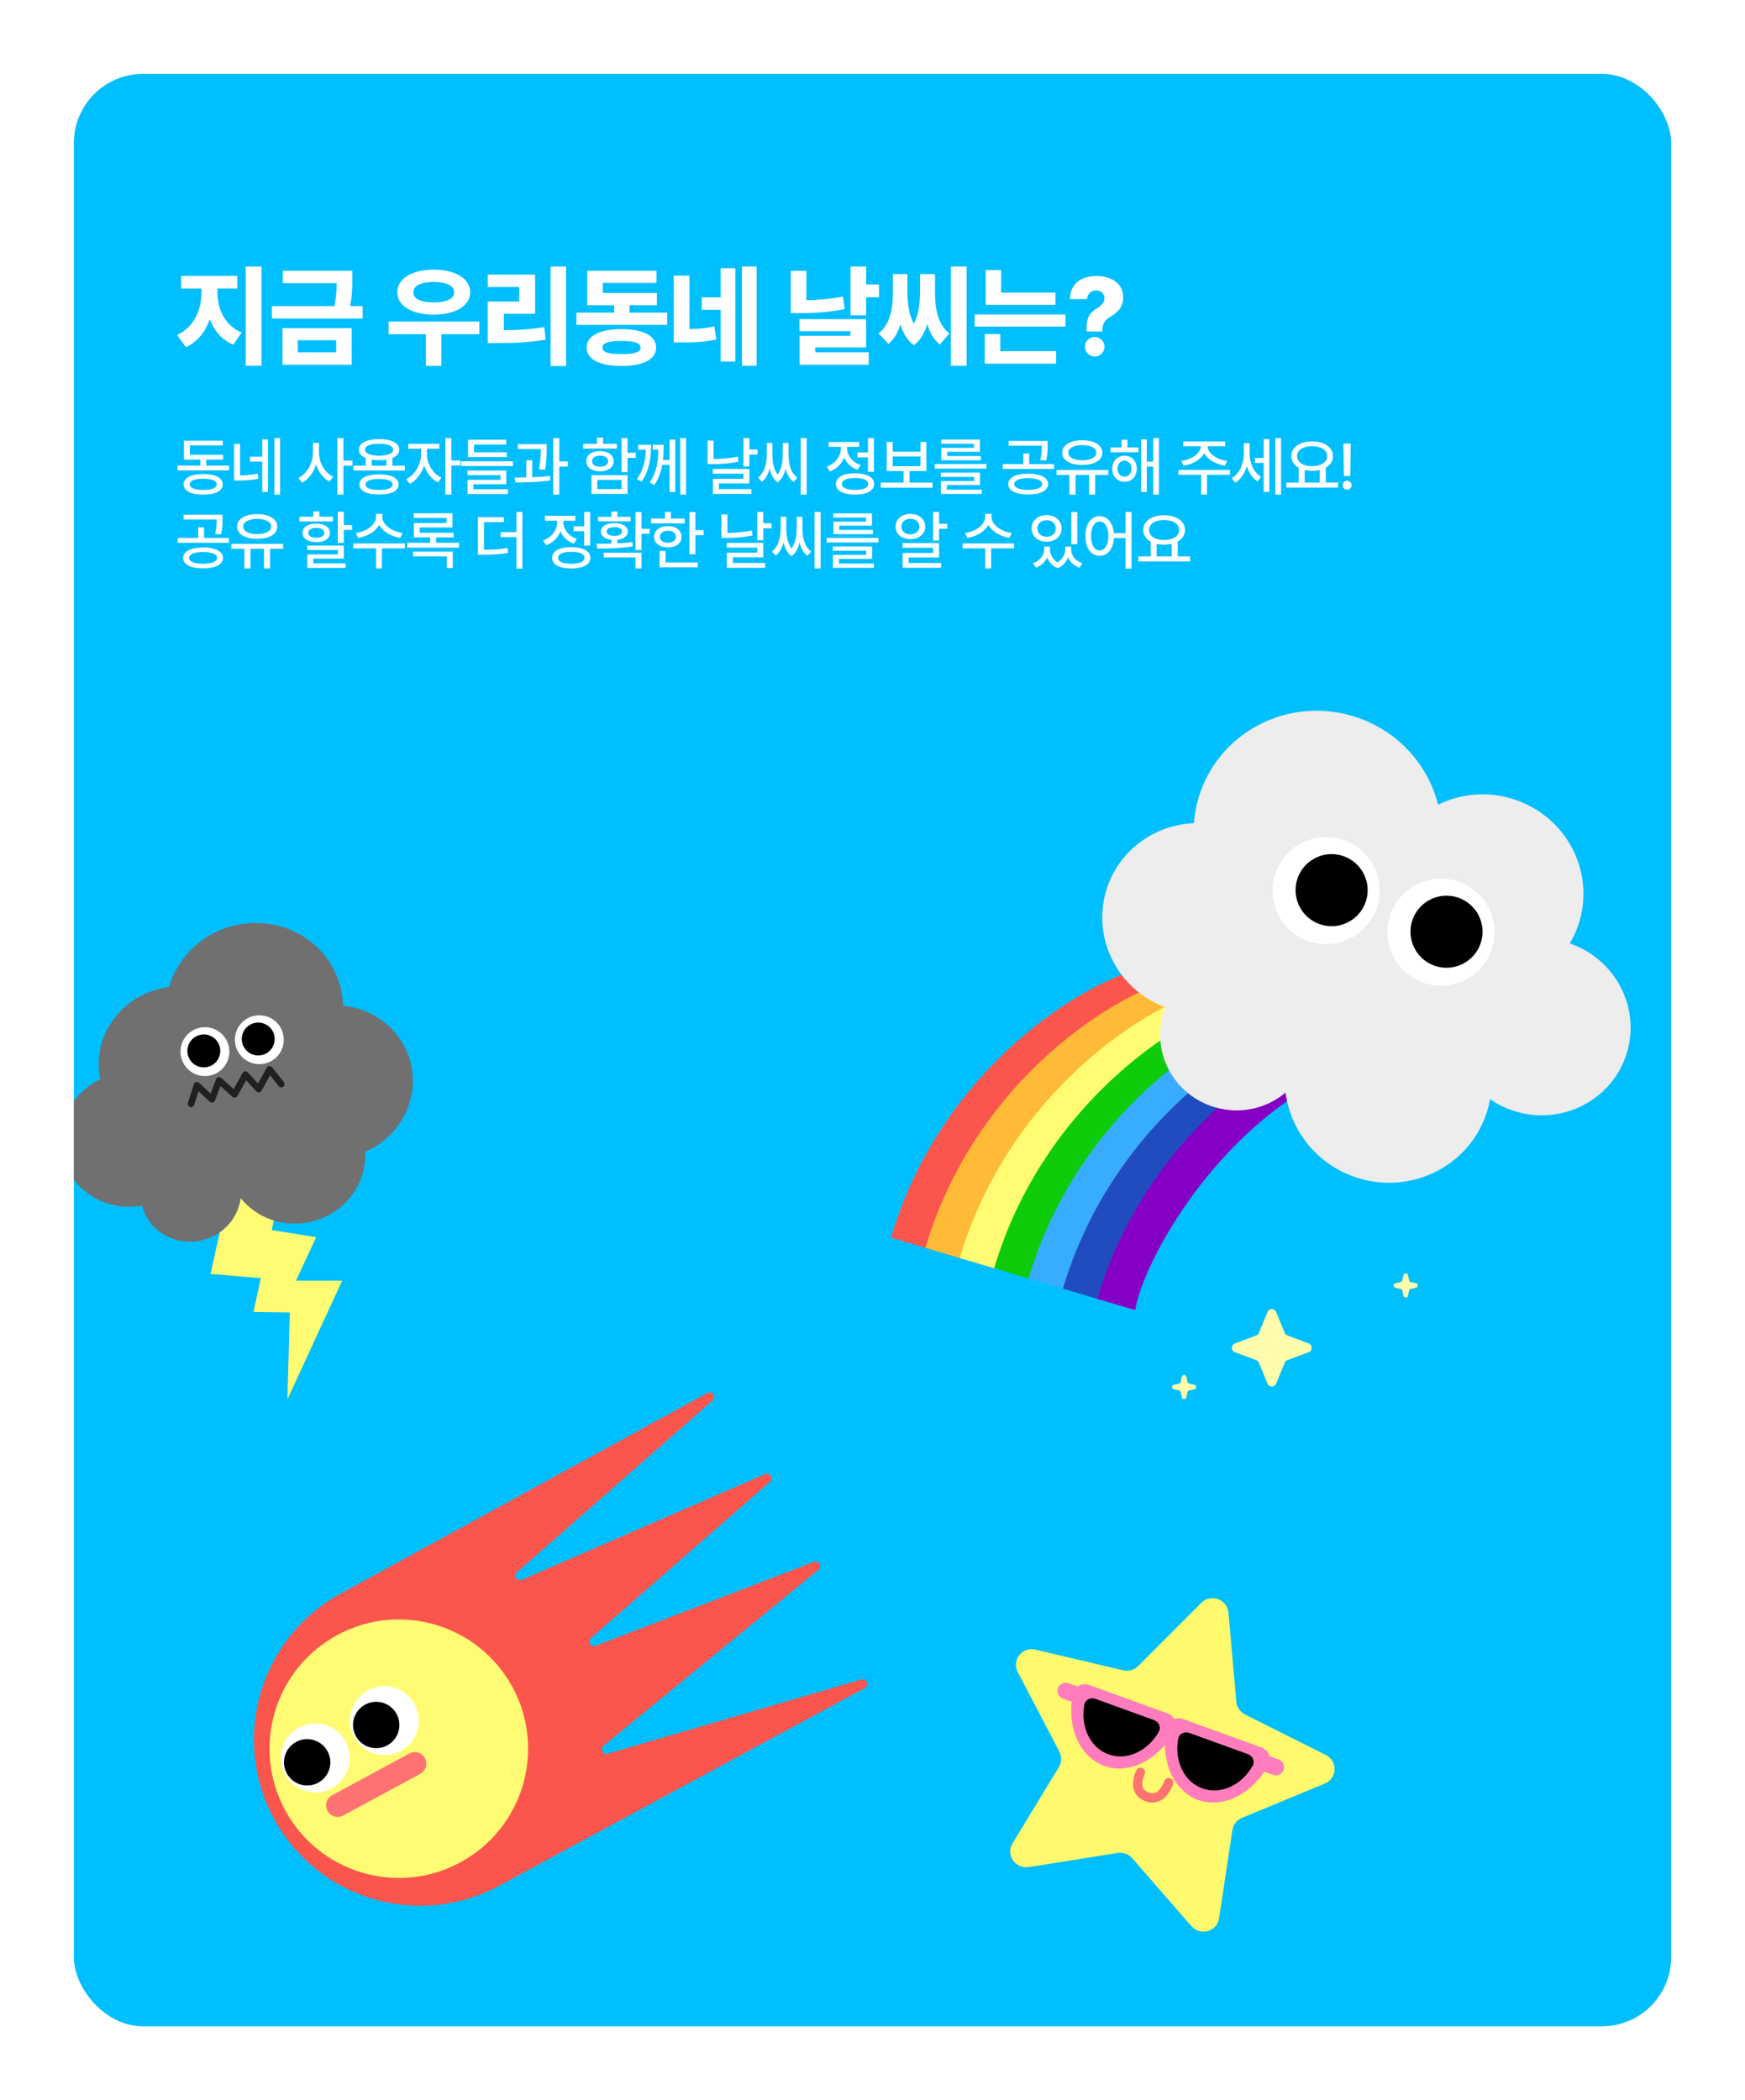 <svg width="378" height="455" viewBox="0 0 378 455" fill="none" xmlns="http://www.w3.org/2000/svg">
<g filter="url(#filter0_d_942_13169)">
<g clip-path="url(#clip0_942_13169)">
<rect x="16" y="16" width="346" height="423" rx="15" fill="#00BFFE"/>
<path d="M45.604 275.994L49.38 259.017L60.957 256.483L58.865 266.484L68.485 268.048L64.119 277.446L74.114 277.46L62.26 303.179L62.776 284.347L54.901 284.236L56.509 276.91L45.604 275.994Z" fill="#FFFC74"/>
<path fill-rule="evenodd" clip-rule="evenodd" d="M73.917 214.546C74.156 215.664 74.285 216.781 74.311 217.886C81.439 218.601 87.548 223.65 89.077 230.811C90.746 238.634 86.398 246.386 79.087 249.531C79.489 256.612 74.491 263.175 67.099 264.753C61.273 265.996 55.538 263.805 52.135 259.574C51.588 263.961 48.222 267.755 43.516 268.76C37.791 269.982 32.188 266.623 30.76 261.21C22.798 262.645 15.129 257.724 13.485 250.024C12.06 243.347 15.624 236.728 21.716 233.821C19.855 224.901 25.808 216.09 35.043 214.119C35.566 214.008 36.089 213.92 36.61 213.856C38.474 207.323 43.943 201.957 51.24 200.399C61.624 198.183 71.776 204.517 73.917 214.546Z" fill="#707070"/>
<path fill-rule="evenodd" clip-rule="evenodd" d="M58.332 230.963C58.561 230.946 58.786 231.045 58.934 231.23L61.474 234.402C61.724 234.714 61.685 235.172 61.387 235.426C61.089 235.679 60.646 235.632 60.396 235.32L58.505 232.959L56.646 236.304C56.536 236.501 56.343 236.631 56.123 236.657C55.904 236.682 55.684 236.599 55.53 236.433L53.311 234.037L51.414 237.449C51.31 237.636 51.131 237.764 50.924 237.798C50.718 237.832 50.506 237.769 50.346 237.625L47.761 235.303L46.575 238.424C46.491 238.643 46.309 238.806 46.086 238.858C45.863 238.91 45.627 238.847 45.455 238.687L43 236.413L42.054 239.379C41.933 239.758 41.535 239.96 41.166 239.829C40.797 239.698 40.596 239.284 40.717 238.904L41.996 234.895C42.07 234.664 42.251 234.489 42.48 234.428C42.708 234.368 42.952 234.43 43.129 234.594L45.63 236.911L46.811 233.807C46.894 233.589 47.074 233.427 47.295 233.373C47.516 233.32 47.75 233.38 47.923 233.536L50.613 235.953L52.552 232.465C52.661 232.268 52.855 232.137 53.074 232.111C53.293 232.086 53.513 232.169 53.667 232.335L55.887 234.731L57.784 231.319C57.898 231.114 58.102 230.981 58.332 230.963Z" fill="#202020"/>
<path d="M59.157 220.877C61.574 222.523 62.199 225.816 60.553 228.234C58.908 230.651 55.614 231.276 53.197 229.63C50.78 227.985 50.154 224.691 51.8 222.274C53.446 219.857 56.739 219.231 59.157 220.877Z" fill="white"/>
<path d="M57.944 222.154C59.572 223.262 59.993 225.48 58.885 227.107C57.777 228.734 55.559 229.155 53.932 228.047C52.305 226.939 51.884 224.722 52.992 223.094C54.1 221.467 56.317 221.046 57.944 222.154Z" fill="black"/>
<path d="M47.37 223.458C49.788 225.103 50.413 228.397 48.767 230.814C47.121 233.231 43.828 233.857 41.411 232.211C38.994 230.565 38.368 227.271 40.014 224.854C41.66 222.437 44.953 221.812 47.37 223.458Z" fill="white"/>
<path d="M46.159 224.735C47.787 225.843 48.208 228.06 47.1 229.687C45.992 231.315 43.774 231.736 42.147 230.628C40.52 229.52 40.098 227.302 41.206 225.675C42.315 224.048 44.532 223.627 46.159 224.735Z" fill="black"/>
<path d="M47.094 63.359C47.094 66.781 48.594 70.508 52.344 72.031L50.539 74.68C48.043 73.648 46.391 71.633 45.43 69.172C44.492 71.867 42.793 74.094 40.273 75.219L38.352 72.57C42.078 70.93 43.648 66.992 43.648 63.359V62.516H39.242V59.773H51.406V62.516H47.094V63.359ZM56.633 57.734V79.25H53.234V57.734H56.633ZM76.311 58.672V60.43C76.311 62.094 76.311 63.922 75.842 66.312H78.561V69.008H58.897V66.312H72.42C72.842 64.344 72.924 62.773 72.936 61.344H61.264V58.672H76.311ZM76.17 71.094V79.016H61.194V71.094H76.17ZM64.498 73.719V76.32H72.819V73.719H64.498ZM103.831 69.664V72.406H95.604V79.273H92.253V72.406H84.167V69.664H103.831ZM93.94 58.414C98.581 58.414 101.862 60.336 101.862 63.336C101.862 66.289 98.581 68.164 93.94 68.164C89.299 68.164 86.042 66.289 86.065 63.336C86.042 60.336 89.299 58.414 93.94 58.414ZM93.94 61.086C91.198 61.109 89.534 61.859 89.534 63.336C89.534 64.766 91.198 65.516 93.94 65.516C96.706 65.516 98.37 64.766 98.37 63.336C98.37 61.859 96.706 61.109 93.94 61.086ZM122.618 57.734V79.297H119.266V57.734H122.618ZM115.915 59.492V67.977H109.141V71.539C112.317 71.516 114.966 71.352 117.907 70.859L118.188 73.578C114.79 74.188 111.626 74.328 107.618 74.328H105.649V65.328H112.47V62.188H105.649V59.492H115.915ZM144.522 67.742V70.391H124.858V67.742H133.038V66.125H127.202V58.672H142.202V61.297H130.577V63.477H142.296V66.125H136.366V67.742H144.522ZM134.632 71.305C139.319 71.305 142.132 72.734 142.132 75.312C142.132 77.844 139.319 79.297 134.632 79.297C129.921 79.297 127.062 77.844 127.062 75.312C127.062 72.734 129.921 71.305 134.632 71.305ZM134.632 73.859C131.796 73.859 130.483 74.328 130.507 75.312C130.483 76.32 131.796 76.719 134.632 76.719C137.397 76.719 138.757 76.32 138.757 75.312C138.757 74.328 137.397 73.859 134.632 73.859ZM149.341 59.703V71.305C151.193 71.269 152.868 71.129 154.732 70.719L155.177 73.531C152.599 74.117 150.302 74.211 147.49 74.188H145.943V59.703H149.341ZM163.896 57.734V79.25H160.732V57.734H163.896ZM159.279 58.109V78.336H156.115V67.109H152.013V64.414H156.115V58.109H159.279ZM187.619 57.734V61.625H190.408V64.391H187.619V68.305H184.244V57.734H187.619ZM174.681 58.672V65.047C177.119 65.012 179.791 64.777 182.603 64.25L182.978 66.969C179.486 67.672 176.158 67.859 173.181 67.836H171.283V58.672H174.681ZM187.619 69.148V75.266H176.603V76.32H188.181V79.016H173.205V72.758H184.197V71.75H173.181V69.148H187.619ZM209.383 57.734V79.25H205.984V57.734H209.383ZM196.562 62.727C196.562 65.199 196.762 67.953 197.945 70.133C199.117 67.953 199.305 65.246 199.305 62.727V59.375H202.539V62.727C202.516 66.312 202.867 70.062 205.656 72.242L203.594 74.633C202.223 73.578 201.379 72.008 200.875 70.18C200.301 72.078 199.398 73.719 197.945 74.797C196.504 73.731 195.601 72.113 195.039 70.25C194.547 71.973 193.738 73.461 192.461 74.492L190.305 72.242C193.094 70.016 193.422 66.312 193.422 62.727V59.375H196.562V62.727ZM228.639 63.406V66.031H213.522V58.508H216.873V63.406H228.639ZM230.795 68.117V70.766H211.131V68.117H230.795ZM228.779 76.086V78.781H213.311V72.383H216.686V76.086H228.779ZM235.356 71.492C235.356 68.656 236.082 67.789 237.418 66.945C238.449 66.289 239.246 65.633 239.246 64.602C239.246 63.57 238.426 62.914 237.418 62.914C236.434 62.914 235.52 63.617 235.496 64.789H231.77C231.817 61.344 234.371 59.797 237.442 59.797C240.84 59.797 243.301 61.438 243.301 64.414C243.301 66.383 242.246 67.602 240.676 68.539C239.41 69.289 238.801 69.992 238.801 71.492V71.82H235.356V71.492ZM237.137 77.234C235.965 77.234 235.004 76.297 235.028 75.102C235.004 73.953 235.965 73.016 237.137 73.016C238.262 73.016 239.246 73.953 239.27 75.102C239.246 76.297 238.262 77.234 237.137 77.234Z" fill="white"/>
<path d="M49.635 100.873V101.912H38.451V100.873H43.414V99.574H39.846V95.473H48.254V96.498H41.131V98.535H48.336V99.574H44.672V100.873H49.635ZM44.029 102.705C46.668 102.705 48.254 103.512 48.254 104.934C48.254 106.355 46.668 107.148 44.029 107.162C41.377 107.148 39.777 106.355 39.777 104.934C39.777 103.512 41.377 102.705 44.029 102.705ZM44.029 103.717C42.156 103.717 41.09 104.154 41.09 104.934C41.09 105.713 42.156 106.15 44.029 106.137C45.875 106.15 46.955 105.713 46.955 104.934C46.955 104.154 45.875 103.717 44.029 103.717ZM52.002 96.184V102.992C53.26 102.972 54.449 102.89 55.803 102.609L55.981 103.717C54.381 104.045 53.028 104.113 51.51 104.113H50.703V96.184H52.002ZM60.67 94.912V107.162H59.44V94.912H60.67ZM58.045 95.186V106.561H56.815V100.012H54.135V98.945H56.815V95.186H58.045ZM69.096 98.029C69.083 100.203 70.341 102.418 72.172 103.307L71.366 104.346C70.033 103.655 69.001 102.281 68.467 100.641C67.914 102.391 66.841 103.854 65.446 104.578L64.639 103.525C66.526 102.623 67.797 100.271 67.797 98.029V95.938H69.096V98.029ZM74.387 94.912V99.793H76.356V100.9H74.387V107.162H73.088V94.912H74.387ZM87.706 100.887V101.939H76.536V100.887H79.216V99.232C78.272 98.85 77.739 98.234 77.739 97.428C77.739 95.978 79.421 95.131 82.114 95.131C84.794 95.131 86.489 95.978 86.489 97.428C86.489 98.234 85.949 98.856 84.999 99.232V100.887H87.706ZM82.114 102.773C84.753 102.773 86.339 103.553 86.339 104.947C86.339 106.369 84.753 107.135 82.114 107.135C79.448 107.135 77.862 106.369 77.862 104.947C77.862 103.553 79.448 102.773 82.114 102.773ZM82.114 103.771C80.241 103.771 79.175 104.195 79.175 104.947C79.175 105.713 80.241 106.15 82.114 106.137C83.96 106.15 85.04 105.713 85.04 104.947C85.04 104.195 83.96 103.771 82.114 103.771ZM82.114 96.129C80.214 96.129 79.065 96.607 79.079 97.428C79.065 98.248 80.214 98.713 82.114 98.713C84.014 98.713 85.149 98.248 85.149 97.428C85.149 96.607 84.014 96.129 82.114 96.129ZM80.528 100.887H83.714V99.574C83.235 99.656 82.695 99.697 82.114 99.697C81.54 99.697 81.007 99.656 80.528 99.588V100.887ZM92.493 98.522C92.493 100.463 93.765 102.623 95.624 103.498L94.886 104.51C93.512 103.847 92.425 102.466 91.878 100.859C91.311 102.616 90.162 104.127 88.761 104.824L87.995 103.799C89.855 102.91 91.208 100.6 91.208 98.522V97.223H88.446V96.143H95.159V97.223H92.493V98.522ZM97.77 94.912V99.766H99.739V100.859H97.77V107.162H96.472V94.912H97.77ZM111.103 99.93V100.969H99.919V99.93H111.103ZM109.777 98.002V99.041H101.382V95.268H109.654V96.32H102.681V98.002H109.777ZM109.681 101.939V104.906H102.544V106H110.023V107.025H101.273V103.949H108.396V102.938H101.259V101.939H109.681ZM118.433 96.225V96.977C118.433 98.002 118.433 99.588 118.078 101.775L116.792 101.68C117.1 99.718 117.134 98.303 117.148 97.277H112.171V96.225H118.433ZM115.289 99.725V103.389C116.594 103.348 117.92 103.259 119.144 103.102L119.212 104.072C116.656 104.482 113.812 104.537 111.638 104.523L111.488 103.471C112.253 103.464 113.108 103.457 114.003 103.43V99.725H115.289ZM121.154 94.912V99.971H123.027V101.078H121.154V107.162H119.841V94.912H121.154ZM135.937 94.912V98.084H137.715V99.191H135.937V102.295H134.639V94.912H135.937ZM135.937 102.938V107.012H128.117V102.938H135.937ZM129.389 103.963V105.959H134.652V103.963H129.389ZM133.627 96.156V97.195H126.326V96.156H129.334V94.816H130.633V96.156H133.627ZM129.976 97.728C131.74 97.728 132.943 98.603 132.943 99.916C132.943 101.242 131.74 102.104 129.976 102.117C128.185 102.104 126.996 101.242 126.996 99.916C126.996 98.603 128.185 97.728 129.976 97.728ZM129.976 98.727C128.937 98.713 128.24 99.178 128.254 99.916C128.24 100.682 128.937 101.133 129.976 101.133C131.016 101.133 131.713 100.682 131.726 99.916C131.713 99.178 131.016 98.713 129.976 98.727ZM141.039 96.361C141.025 99.109 140.684 101.939 138.975 104.346L137.963 103.771C139.392 101.857 139.822 99.738 139.918 97.428H138.25V96.361H141.039ZM143.76 96.361C143.76 97.394 143.739 98.522 143.609 99.656H145.045V95.227H146.275V106.561H145.045V100.709H143.459C143.179 102.233 142.666 103.744 141.723 105.084L140.711 104.496C142.297 102.37 142.584 99.793 142.639 97.428H141.408V96.361H143.76ZM148.6 94.912V107.162H147.356V94.912H148.6ZM162.331 94.912V97.373H164.108V98.467H162.331V101.051H161.032V94.912H162.331ZM154.565 95.459V99.451C156.212 99.438 157.949 99.308 159.829 98.932L159.993 100.012C157.928 100.422 156.069 100.545 154.264 100.545H153.266V95.459H154.565ZM162.331 101.611V104.729H155.727V105.959H162.754V107.012H154.442V103.73H161.032V102.637H154.415V101.611H162.331ZM174.747 94.912V107.162H173.434V94.912H174.747ZM167.309 98.535C167.309 99.82 167.521 101.57 168.444 102.814C169.353 101.598 169.551 99.882 169.565 98.535V95.965H170.809V98.535C170.809 100.258 171.178 102.377 172.71 103.484L171.903 104.414C171.008 103.758 170.481 102.712 170.18 101.543C169.893 102.739 169.367 103.84 168.444 104.51C167.521 103.84 166.995 102.732 166.708 101.543C166.407 102.685 165.894 103.717 165.04 104.373L164.192 103.484C165.723 102.35 166.092 100.217 166.106 98.535V95.965H167.309V98.535ZM189.312 94.912V102.199H188.013V99.096H185.73V98.029H188.013V94.912H189.312ZM185.21 102.541C187.78 102.541 189.353 103.389 189.353 104.852C189.353 106.314 187.78 107.148 185.21 107.162C182.64 107.148 181.054 106.314 181.068 104.852C181.054 103.389 182.64 102.541 185.21 102.541ZM185.21 103.553C183.419 103.553 182.353 104.018 182.353 104.852C182.353 105.672 183.419 106.15 185.21 106.137C187.001 106.15 188.068 105.672 188.068 104.852C188.068 104.018 187.001 103.553 185.21 103.553ZM183.487 97.072C183.487 98.631 184.595 100.135 186.441 100.764L185.771 101.789C184.397 101.311 183.385 100.333 182.859 99.123C182.318 100.497 181.245 101.598 179.782 102.131L179.099 101.092C180.999 100.436 182.161 98.781 182.161 97.086V96.812H179.509V95.76H186.112V96.812H183.487V97.072ZM202.001 104.564V105.645H190.79V104.564H195.726V102.049H192.076V95.746H193.374V97.852H199.39V95.746H200.675V102.049H197.011V104.564H202.001ZM193.374 100.996H199.39V98.904H193.374V100.996ZM213.679 100.531V101.529H202.468V100.531H213.679ZM212.298 102.391V105.084H205.107V106.096H212.681V107.012H203.808V104.223H211.013V103.32H203.794V102.391H212.298ZM212.271 95.227V97.879H205.189V98.809H212.476V99.725H203.904V97.018H210.972V96.143H203.876V95.227H212.271ZM222.707 102.609C225.359 102.609 227.027 103.443 227.041 104.879C227.027 106.301 225.359 107.148 222.707 107.135C220.082 107.148 218.4 106.301 218.4 104.879C218.4 103.443 220.082 102.609 222.707 102.609ZM222.707 103.594C220.848 103.594 219.686 104.072 219.699 104.879C219.686 105.672 220.848 106.137 222.707 106.137C224.58 106.137 225.742 105.672 225.756 104.879C225.742 104.072 224.58 103.594 222.707 103.594ZM226.945 95.514V96.539C226.945 97.523 226.945 98.535 226.603 99.793L225.332 99.656C225.66 98.405 225.66 97.503 225.66 96.553H218.496V95.514H226.945ZM228.34 100.545V101.598H217.197V100.545H221.668V98.248H222.939V100.545H228.34ZM240.072 101.83V102.896H237.229V107.162H235.916V102.896H232.99V107.162H231.651V102.896H228.861V101.83H240.072ZM234.44 95.377C237.024 95.377 238.801 96.43 238.801 98.084C238.801 99.711 237.024 100.75 234.44 100.736C231.842 100.75 230.078 99.711 230.078 98.084C230.078 96.43 231.842 95.377 234.44 95.377ZM234.44 96.416C232.621 96.43 231.404 97.059 231.418 98.084C231.404 99.082 232.621 99.711 234.44 99.711C236.258 99.711 237.475 99.082 237.475 98.084C237.475 97.059 236.258 96.43 234.44 96.416ZM246.623 96.936V97.988H240.539V96.936H242.946V95.268H244.231V96.936H246.623ZM243.588 98.727C245.147 98.727 246.241 99.889 246.254 101.543C246.241 103.211 245.147 104.387 243.588 104.387C242.057 104.387 240.922 103.211 240.936 101.543C240.922 99.889 242.057 98.727 243.588 98.727ZM243.588 99.807C242.7 99.807 242.084 100.531 242.084 101.543C242.084 102.582 242.7 103.279 243.588 103.279C244.463 103.279 245.106 102.582 245.106 101.543C245.106 100.531 244.463 99.807 243.588 99.807ZM251.053 94.912V107.162H249.823V101.078H248.414V106.588H247.184V95.186H248.414V100.012H249.823V94.912H251.053ZM266.438 101.816V102.869H261.462V107.148H260.19V102.869H255.268V101.816H266.438ZM265.386 95.637V96.676H261.598C261.619 98.193 263.506 99.547 265.823 99.861L265.345 100.887C263.335 100.572 261.598 99.581 260.86 98.18C260.101 99.581 258.372 100.572 256.389 100.887L255.897 99.861C258.187 99.547 260.074 98.193 260.122 96.676H256.307V95.637H265.386ZM270.692 98.262C270.692 100.217 271.513 102.309 273.153 103.307L272.429 104.305C271.28 103.614 270.501 102.391 270.091 100.969C269.633 102.527 268.792 103.854 267.603 104.578L266.796 103.607C268.532 102.568 269.435 100.408 269.435 98.316V96.033H270.692V98.262ZM277.501 94.912V107.162H276.257V94.912H277.501ZM274.958 95.144V106.561H273.728V100.299H271.827V99.219H273.728V95.144H274.958ZM289.863 104.551V105.631H278.652V104.551H281.331V101.352C280.326 100.798 279.718 99.916 279.718 98.822C279.718 96.894 281.605 95.623 284.23 95.623C286.868 95.623 288.755 96.894 288.755 98.822C288.755 99.902 288.167 100.771 287.183 101.324V104.551H289.863ZM284.23 96.662C282.302 96.662 280.976 97.496 280.976 98.822C280.976 100.135 282.302 100.996 284.23 100.996C286.144 100.996 287.497 100.135 287.497 98.822C287.497 97.496 286.144 96.662 284.23 96.662ZM282.616 104.551H285.87V101.816C285.371 101.946 284.818 102.008 284.23 102.008C283.655 102.008 283.109 101.946 282.616 101.83V104.551ZM292.599 96.102L292.476 103.143H291.122L290.999 96.102H292.599ZM291.806 106.096C291.273 106.096 290.822 105.658 290.835 105.125C290.822 104.592 291.273 104.154 291.806 104.154C292.326 104.154 292.777 104.592 292.777 105.125C292.777 105.658 292.326 106.096 291.806 106.096ZM43.975 118.609C46.627 118.609 48.295 119.443 48.309 120.879C48.295 122.301 46.627 123.148 43.975 123.135C41.35 123.148 39.668 122.301 39.668 120.879C39.668 119.443 41.35 118.609 43.975 118.609ZM43.975 119.594C42.115 119.594 40.953 120.072 40.967 120.879C40.953 121.672 42.115 122.137 43.975 122.137C45.848 122.137 47.01 121.672 47.023 120.879C47.01 120.072 45.848 119.594 43.975 119.594ZM48.213 111.514V112.539C48.213 113.523 48.213 114.535 47.871 115.793L46.6 115.656C46.928 114.405 46.928 113.503 46.928 112.553H39.764V111.514H48.213ZM49.607 116.545V117.598H38.465V116.545H42.935V114.248H44.207V116.545H49.607ZM61.34 117.83V118.896H58.496V123.162H57.184V118.896H54.258V123.162H52.918V118.896H50.129V117.83H61.34ZM55.707 111.377C58.291 111.377 60.069 112.43 60.069 114.084C60.069 115.711 58.291 116.75 55.707 116.736C53.11 116.75 51.346 115.711 51.346 114.084C51.346 112.43 53.11 111.377 55.707 111.377ZM55.707 112.416C53.889 112.43 52.672 113.059 52.686 114.084C52.672 115.082 53.889 115.711 55.707 115.711C57.526 115.711 58.742 115.082 58.742 114.084C58.742 113.059 57.526 112.43 55.707 112.416ZM74.469 110.871V113.742H76.26V114.809H74.469V117.611H73.171V110.871H74.469ZM74.469 118.186V121.029H67.852V122.055H74.893V123.039H66.581V120.113H73.184V119.156H66.553V118.186H74.469ZM72.159 111.951V112.977H64.858V111.951H67.866V110.803H69.165V111.951H72.159ZM68.508 113.441C70.299 113.441 71.475 114.207 71.475 115.451C71.475 116.695 70.299 117.447 68.508 117.447C66.704 117.447 65.528 116.695 65.528 115.451C65.528 114.207 66.704 113.441 68.508 113.441ZM68.508 114.371C67.456 114.371 66.772 114.795 66.786 115.451C66.772 116.107 67.456 116.504 68.508 116.504C69.561 116.504 70.245 116.107 70.258 115.451C70.245 114.795 69.561 114.371 68.508 114.371ZM82.811 111.992C82.798 113.619 84.794 115.15 87.2 115.465L86.694 116.531C84.691 116.21 82.928 115.171 82.141 113.729C81.335 115.178 79.578 116.21 77.589 116.531L77.069 115.465C79.475 115.15 81.444 113.633 81.458 111.992V111.322H82.811V111.992ZM87.706 117.734V118.801H82.729V123.162H81.458V118.801H76.536V117.734H87.706ZM99.425 117.598V118.65H88.214V117.598H93.177V116.436H89.65V113.318H96.718V112.225H89.622V111.199H98.017V114.275H90.935V115.424H98.263V116.436H94.462V117.598H99.425ZM98.085 119.512V123.066H96.772V120.551H89.472V119.512H98.085ZM109.15 112.047V113.127H104.843V119.102C106.894 119.095 108.309 119.02 109.915 118.705L110.066 119.771C108.302 120.1 106.812 120.182 104.501 120.182H103.531V112.047H109.15ZM113.156 110.912V123.189H111.857V116.367H108.453V115.287H111.857V110.912H113.156ZM127.844 110.912V118.199H126.545V115.096H124.262V114.029H126.545V110.912H127.844ZM123.742 118.541C126.312 118.541 127.885 119.389 127.885 120.852C127.885 122.314 126.312 123.148 123.742 123.162C121.172 123.148 119.586 122.314 119.599 120.852C119.586 119.389 121.172 118.541 123.742 118.541ZM123.742 119.553C121.951 119.553 120.885 120.018 120.885 120.852C120.885 121.672 121.951 122.15 123.742 122.137C125.533 122.15 126.599 121.672 126.599 120.852C126.599 120.018 125.533 119.553 123.742 119.553ZM122.019 113.072C122.019 114.631 123.127 116.135 124.973 116.764L124.303 117.789C122.929 117.311 121.917 116.333 121.391 115.123C120.85 116.497 119.777 117.598 118.314 118.131L117.631 117.092C119.531 116.436 120.693 114.781 120.693 113.086V112.812H118.041V111.76H124.644V112.812H122.019V113.072ZM138.961 110.926V114.562H140.711V115.629H138.961V119.17H137.662V110.926H138.961ZM129.24 117.803C130.191 117.803 131.291 117.803 132.44 117.762V116.941C131.045 116.798 130.156 116.142 130.17 115.15C130.156 114.029 131.318 113.332 133.082 113.346C134.832 113.332 135.994 114.029 135.994 115.15C135.994 116.135 135.119 116.791 133.738 116.941V117.721C134.832 117.666 135.94 117.577 136.965 117.434L137.074 118.363C134.436 118.828 131.537 118.842 129.377 118.842L129.24 117.803ZM138.961 119.744V123.162H137.662V120.756H130.772V119.744H138.961ZM136.623 111.965V112.936H129.555V111.965H132.44V110.816H133.738V111.965H136.623ZM133.082 114.234C132.029 114.221 131.4 114.562 131.4 115.15C131.4 115.725 132.029 116.094 133.082 116.094C134.121 116.094 134.75 115.725 134.75 115.15C134.75 114.562 134.121 114.221 133.082 114.234ZM150.639 110.926V114.863H152.416V115.943H150.639V120.086H149.34V110.926H150.639ZM148.328 112.348V113.4H141.028V112.348H144.035V110.912H145.334V112.348H148.328ZM144.678 113.988C146.442 113.988 147.645 114.904 147.645 116.299C147.645 117.693 146.442 118.596 144.678 118.596C142.901 118.596 141.698 117.693 141.698 116.299C141.698 114.904 142.901 113.988 144.678 113.988ZM144.678 114.986C143.639 114.986 142.942 115.492 142.955 116.299C142.942 117.092 143.639 117.584 144.678 117.584C145.717 117.584 146.414 117.092 146.428 116.299C146.414 115.492 145.717 114.986 144.678 114.986ZM151.158 121.85V122.902H142.873V119.361H144.172V121.85H151.158ZM165.341 110.912V113.373H167.118V114.467H165.341V117.051H164.042V110.912H165.341ZM157.575 111.459V115.451C159.222 115.438 160.959 115.308 162.839 114.932L163.003 116.012C160.938 116.422 159.079 116.545 157.274 116.545H156.276V111.459H157.575ZM165.341 117.611V120.729H158.737V121.959H165.764V123.012H157.452V119.73H164.042V118.637H157.425V117.611H165.341ZM177.757 110.912V123.162H176.444V110.912H177.757ZM170.319 114.535C170.319 115.82 170.531 117.57 171.454 118.814C172.363 117.598 172.561 115.882 172.575 114.535V111.965H173.819V114.535C173.819 116.258 174.188 118.377 175.72 119.484L174.913 120.414C174.017 119.758 173.491 118.712 173.19 117.543C172.903 118.739 172.377 119.84 171.454 120.51C170.531 119.84 170.005 118.732 169.718 117.543C169.417 118.685 168.904 119.717 168.05 120.373L167.202 119.484C168.733 118.35 169.102 116.217 169.116 114.535V111.965H170.319V114.535ZM190.296 116.531V117.529H179.085V116.531H190.296ZM188.915 118.391V121.084H181.724V122.096H189.298V123.012H180.425V120.223H187.63V119.32H180.411V118.391H188.915ZM188.888 111.227V113.879H181.806V114.809H189.093V115.725H180.521V113.018H187.589V112.143H180.493V111.227H188.888ZM203.425 110.912V113.469H205.203V114.549H203.425V117.105H202.126V110.912H203.425ZM203.425 117.666V120.77H196.808V121.973H203.849V123.012H195.537V119.799H202.14V118.678H195.509V117.666H203.425ZM197.205 111.336C199.064 111.336 200.418 112.457 200.418 114.07C200.418 115.684 199.064 116.805 197.205 116.805C195.345 116.805 193.978 115.684 193.992 114.07C193.978 112.457 195.345 111.336 197.205 111.336ZM197.205 112.402C196.07 112.402 195.25 113.072 195.25 114.07C195.25 115.068 196.07 115.766 197.205 115.766C198.326 115.766 199.16 115.068 199.16 114.07C199.16 113.072 198.326 112.402 197.205 112.402ZM214.777 111.992C214.764 113.619 216.76 115.15 219.166 115.465L218.66 116.531C216.657 116.21 214.894 115.171 214.107 113.729C213.301 115.178 211.544 116.21 209.555 116.531L209.035 115.465C211.441 115.15 213.41 113.633 213.424 111.992V111.322H214.777V111.992ZM219.672 117.734V118.801H214.695V123.162H213.424V118.801H208.502V117.734H219.672ZM227.455 119.006C227.455 120.059 227.975 121.173 229.082 121.836C230.21 121.118 230.764 119.942 230.764 119.006V118.418H232.036V119.006C232.036 120.277 232.87 121.508 234.469 122.027L233.827 122.984C232.617 122.567 231.796 121.754 231.366 120.742C230.976 121.733 230.245 122.629 229.123 123.094C227.948 122.649 227.203 121.781 226.827 120.783C226.382 121.747 225.576 122.561 224.42 122.984L223.764 122.027C225.336 121.467 226.184 120.195 226.198 119.006V118.418H227.455V119.006ZM233.362 110.926V117.898H232.063V110.926H233.362ZM226.717 111.596C228.59 111.596 229.971 112.785 229.971 114.494C229.971 116.189 228.59 117.365 226.717 117.365C224.844 117.365 223.45 116.189 223.45 114.494C223.45 112.785 224.844 111.596 226.717 111.596ZM226.717 112.703C225.555 112.689 224.721 113.414 224.721 114.494C224.721 115.561 225.555 116.285 226.717 116.285C227.866 116.285 228.7 115.561 228.7 114.494C228.7 113.414 227.866 112.689 226.717 112.703ZM238.217 111.828C239.878 111.828 241.095 113.236 241.294 115.506H243.823V110.912H245.108V123.189H243.823V116.559H241.307C241.164 118.944 239.92 120.428 238.217 120.428C236.385 120.428 235.1 118.76 235.114 116.121C235.1 113.496 236.385 111.828 238.217 111.828ZM238.217 112.99C237.11 112.99 236.344 114.193 236.344 116.121C236.344 118.062 237.11 119.266 238.217 119.266C239.325 119.266 240.09 118.062 240.09 116.121C240.09 114.193 239.325 112.99 238.217 112.99ZM257.798 120.551V121.631H246.587V120.551H249.266V117.352C248.262 116.798 247.653 115.916 247.653 114.822C247.653 112.895 249.54 111.623 252.165 111.623C254.803 111.623 256.69 112.895 256.69 114.822C256.69 115.902 256.102 116.771 255.118 117.324V120.551H257.798ZM252.165 112.662C250.237 112.662 248.911 113.496 248.911 114.822C248.911 116.135 250.237 116.996 252.165 116.996C254.079 116.996 255.432 116.135 255.432 114.822C255.432 113.496 254.079 112.662 252.165 112.662ZM250.552 120.551H253.805V117.816C253.306 117.946 252.753 118.008 252.165 118.008C251.591 118.008 251.044 117.946 250.552 117.83V120.551Z" fill="white"/>
<path fill-rule="evenodd" clip-rule="evenodd" d="M74.756 344.729L153.216 301.794C154.263 301.22 155.253 302.634 154.355 303.422L112.011 340.591C111.154 341.343 112.023 342.714 113.07 342.259L165.718 319.365C166.766 318.91 167.635 320.284 166.775 321.036L128.01 354.882C127.168 355.617 127.984 356.97 129.027 356.568L176.293 338.379C177.354 337.971 178.165 339.366 177.286 340.086L130.745 378.202C129.902 378.892 130.614 380.241 131.659 379.935L186.594 363.865C187.745 363.528 188.405 365.134 187.35 365.704L109.009 408.065C108.966 408.088 108.923 408.108 108.879 408.124C108.631 408.265 108.381 408.404 108.129 408.541C90.64 417.997 68.796 411.486 59.339 393.997C49.882 376.507 56.394 354.663 73.883 345.207C74.127 345.075 74.372 344.946 74.618 344.82C74.661 344.786 74.707 344.756 74.756 344.729Z" fill="#FB564D"/>
<path d="M111.022 365.534C118.377 379.137 113.313 396.126 99.71 403.482C86.107 410.837 69.117 405.772 61.762 392.17C54.407 378.567 59.471 361.577 73.074 354.222C86.677 346.866 103.667 351.931 111.022 365.534Z" fill="#FFFC74"/>
<path d="M73.725 375.727C76.556 378.721 76.425 383.443 73.431 386.274C70.437 389.105 65.715 388.973 62.884 385.98C60.053 382.986 60.185 378.264 63.178 375.433C66.172 372.602 70.894 372.734 73.725 375.727Z" fill="white"/>
<path d="M70.188 378.351C72.094 380.367 72.005 383.546 69.99 385.452C67.974 387.358 64.795 387.27 62.889 385.254C60.983 383.238 61.072 380.059 63.087 378.153C65.103 376.247 68.282 376.336 70.188 378.351Z" fill="black"/>
<path d="M88.678 367.641C91.51 370.635 91.378 375.357 88.384 378.188C85.39 381.019 80.668 380.888 77.837 377.894C75.006 374.9 75.138 370.178 78.132 367.347C81.125 364.516 85.847 364.648 88.678 367.641Z" fill="white"/>
<path d="M85.141 370.265C87.047 372.281 86.959 375.46 84.943 377.366C82.927 379.273 79.748 379.184 77.842 377.168C75.936 375.153 76.025 371.973 78.04 370.067C80.056 368.161 83.235 368.25 85.141 370.265Z" fill="black"/>
<path d="M70.939 392.323C70.282 391.109 70.735 389.592 71.949 388.935L88.662 379.898C89.877 379.241 91.394 379.693 92.05 380.908V380.908C92.707 382.122 92.255 383.639 91.04 384.296L74.327 393.333C73.113 393.99 71.596 393.538 70.939 392.323V392.323Z" fill="#FF7272"/>
<path d="M193 268.132C203.609 232.369 233.917 212.177 250.284 208.926L259.086 214.779C224.117 220.619 203.021 258.945 201.196 270.563L193 268.132Z" fill="#FB564D"/>
<path d="M200.451 270.343C211.06 234.579 241.368 214.387 257.735 211.136L266.537 216.989C231.569 222.829 210.472 261.156 208.647 272.774L200.451 270.343Z" fill="#FFBB37"/>
<path d="M207.902 272.553C218.511 236.789 248.82 216.597 265.186 213.346L273.988 219.199C239.02 225.039 217.923 263.366 216.098 274.984L207.902 272.553Z" fill="#FFFC74"/>
<path d="M215.351 274.763C225.96 239 256.269 218.808 272.635 215.556L281.437 221.41C246.469 227.25 225.372 265.576 223.547 277.194L215.351 274.763Z" fill="#0FCC0B"/>
<path d="M222.802 276.973C233.41 241.21 263.719 221.018 280.086 217.766L288.887 223.62C253.919 229.46 232.822 267.786 230.997 279.404L222.802 276.973Z" fill="#38ACFF"/>
<path d="M230.253 279.183C240.862 243.42 271.17 223.228 287.537 219.976L296.339 225.83C261.37 231.67 240.274 269.996 238.449 281.614L230.253 279.183Z" fill="#204CBF"/>
<path d="M237.705 281.393C248.314 245.63 278.622 225.438 294.989 222.187L303.791 228.04C268.823 233.88 247.726 272.207 245.901 283.825L237.705 281.393Z" fill="#8500C4"/>
<path fill-rule="evenodd" clip-rule="evenodd" d="M258.612 178.338C258.749 176.511 259.081 174.672 259.623 172.846C263.782 158.825 278.707 150.885 292.958 155.113C302.475 157.936 309.286 165.472 311.521 174.343C316.265 171.998 321.905 171.372 327.42 173.008C338.9 176.414 345.49 188.331 342.14 199.626C341.633 201.334 340.928 202.931 340.056 204.398C349.844 207.76 355.363 218.145 352.44 228.002C349.436 238.128 338.657 243.863 328.364 240.809C326.316 240.202 324.442 239.292 322.777 238.145C322.635 238.937 322.448 239.73 322.214 240.519C318.748 252.204 306.31 258.82 294.434 255.297C285.601 252.676 279.565 245.184 278.48 236.708C274.404 240.144 268.683 241.52 263.129 239.873C254.42 237.289 249.421 228.249 251.963 219.68C252.108 219.189 252.275 218.71 252.463 218.245C242.222 214.454 236.505 203.449 239.606 192.996C242.167 184.365 249.972 178.697 258.612 178.338Z" fill="#EDEDED"/>
<path d="M297.601 187.711C300.496 193.424 298.212 200.402 292.5 203.297C286.787 206.193 279.809 203.909 276.914 198.197C274.018 192.484 276.302 185.506 282.014 182.61C287.727 179.715 294.705 181.999 297.601 187.711Z" fill="white"/>
<path d="M295.416 189.32C297.365 193.166 295.828 197.864 291.982 199.814C288.135 201.763 283.437 200.226 281.488 196.38C279.538 192.533 281.076 187.835 284.922 185.886C288.768 183.936 293.466 185.474 295.416 189.32Z" fill="black"/>
<path d="M322.492 196.716C325.388 202.429 323.104 209.407 317.391 212.302C311.679 215.198 304.701 212.914 301.805 207.201C298.91 201.489 301.193 194.511 306.906 191.615C312.619 188.72 319.597 191.004 322.492 196.716Z" fill="white"/>
<path d="M320.305 198.325C322.255 202.171 320.717 206.869 316.871 208.819C313.025 210.768 308.327 209.231 306.377 205.384C304.428 201.538 305.966 196.84 309.812 194.891C313.658 192.941 318.356 194.479 320.305 198.325Z" fill="black"/>
<path d="M256.011 298.277C256.124 297.75 256.876 297.75 256.989 298.277L257.228 299.388C257.269 299.581 257.419 299.731 257.612 299.772L258.723 300.011C259.25 300.124 259.25 300.876 258.723 300.989L257.612 301.228C257.419 301.269 257.269 301.419 257.228 301.612L256.989 302.723C256.876 303.25 256.124 303.25 256.011 302.723L255.772 301.612C255.731 301.419 255.581 301.269 255.388 301.228L254.277 300.989C253.75 300.876 253.75 300.124 254.277 300.011L255.388 299.772C255.581 299.731 255.731 299.581 255.772 299.388L256.011 298.277Z" fill="#FFFCAC"/>
<path d="M304.011 276.277C304.124 275.75 304.876 275.75 304.989 276.277L305.228 277.388C305.269 277.581 305.419 277.731 305.612 277.772L306.723 278.011C307.25 278.124 307.25 278.876 306.723 278.989L305.612 279.228C305.419 279.269 305.269 279.419 305.228 279.612L304.989 280.723C304.876 281.25 304.124 281.25 304.011 280.723L303.772 279.612C303.731 279.419 303.581 279.269 303.388 279.228L302.277 278.989C301.75 278.876 301.75 278.124 302.277 278.011L303.388 277.772C303.581 277.731 303.731 277.581 303.772 277.388L304.011 276.277Z" fill="#FFFCAC"/>
<path d="M274.576 284.231C274.917 283.408 276.083 283.408 276.424 284.231L278.304 288.771C278.41 289.026 278.617 289.227 278.876 289.324L283.508 291.064C284.372 291.389 284.372 292.611 283.508 292.936L278.876 294.676C278.617 294.773 278.41 294.974 278.304 295.229L276.424 299.769C276.083 300.592 274.917 300.592 274.576 299.769L272.696 295.229C272.59 294.974 272.383 294.773 272.124 294.676L267.492 292.936C266.628 292.611 266.628 291.389 267.492 291.064L272.124 289.324C272.383 289.227 272.59 289.026 272.696 288.771L274.576 284.231Z" fill="#FFFCAC"/>
<path d="M260.237 347.242C262.291 345.185 265.849 346.476 266.106 349.371L267.816 368.685C267.92 369.865 268.635 370.911 269.704 371.447L287.191 380.216C289.813 381.531 289.698 385.277 287.002 386.394L269.017 393.845C267.918 394.301 267.141 395.291 266.964 396.46L264.075 415.604C263.641 418.473 260.012 419.498 258.089 417.293L245.264 402.584C244.48 401.685 243.285 401.251 242.107 401.438L222.834 404.5C219.944 404.959 217.816 401.846 219.324 399.366L229.383 382.824C229.997 381.814 230.036 380.555 229.484 379.501L220.462 362.251C219.11 359.665 221.424 356.716 224.278 357.389L243.32 361.874C244.484 362.148 245.703 361.804 246.54 360.966L260.237 347.242Z" fill="#FFF96D"/>
<path d="M229.164 365.731C229.498 364.811 230.515 364.335 231.435 364.669L234.158 365.657C235.079 365.991 235.554 367.008 235.22 367.928V367.928C234.886 368.849 233.869 369.324 232.949 368.99L230.226 368.002C229.305 367.668 228.83 366.651 229.164 365.731V365.731Z" fill="#FF7DBC"/>
<path d="M271.99 381.27C272.324 380.35 273.341 379.874 274.261 380.208L276.984 381.196C277.905 381.53 278.38 382.547 278.046 383.467V383.467C277.712 384.388 276.696 384.863 275.775 384.529L273.052 383.541C272.132 383.207 271.656 382.19 271.99 381.27V381.27Z" fill="#FF7DBC"/>
<path fill-rule="evenodd" clip-rule="evenodd" d="M256.35 372.452C254.793 371.887 253.046 372.691 252.723 374.316C251.336 381.317 254.074 387.97 259.537 389.952C265 391.934 271.368 388.585 274.792 382.324C275.587 380.87 274.762 379.133 273.204 378.568L256.35 372.452Z" fill="#FF7DBC"/>
<path fill-rule="evenodd" clip-rule="evenodd" d="M236.02 365.076C234.463 364.511 232.715 365.315 232.393 366.94C231.006 373.941 233.744 380.594 239.207 382.576C244.67 384.558 251.038 381.209 254.462 374.947C255.257 373.494 254.432 371.756 252.874 371.191L236.02 365.076Z" fill="#FF7DBC"/>
<path fill-rule="evenodd" clip-rule="evenodd" d="M257.633 375.432C256.595 375.055 255.429 375.592 255.226 376.678C254.341 381.418 256.447 386.002 260.445 387.453C264.443 388.904 268.999 386.737 271.359 382.531C271.9 381.568 271.349 380.409 270.311 380.032L257.633 375.432Z" fill="black"/>
<path fill-rule="evenodd" clip-rule="evenodd" d="M237.302 368.055C236.264 367.678 235.098 368.215 234.895 369.301C234.01 374.041 236.116 378.626 240.114 380.076C244.112 381.527 248.668 379.36 251.028 375.154C251.569 374.191 251.018 373.032 249.98 372.655L237.302 368.055Z" fill="black"/>
<path fill-rule="evenodd" clip-rule="evenodd" d="M247.491 383.074C247.987 383.318 248.19 383.918 247.945 384.413C247.66 384.99 247.392 385.883 247.451 386.673C247.479 387.053 247.58 387.372 247.753 387.625C247.92 387.868 248.195 388.11 248.675 388.284C248.719 388.3 248.763 388.319 248.804 388.341C249.109 388.504 249.666 388.628 250.257 388.394C250.821 388.171 251.603 387.544 252.219 385.847C252.408 385.327 252.981 385.059 253.5 385.248C254.019 385.436 254.288 386.01 254.099 386.529C253.351 388.591 252.24 389.76 250.993 390.254C249.807 390.723 248.668 390.512 247.929 390.14C247.125 389.836 246.518 389.36 246.104 388.756C245.685 388.146 245.504 387.464 245.456 386.82C245.363 385.56 245.769 384.304 246.152 383.528C246.397 383.032 246.996 382.829 247.491 383.074Z" fill="#FF7272"/>
</g>
</g>
<defs>
<filter id="filter0_d_942_13169" x="0" y="0" width="378" height="455" filterUnits="userSpaceOnUse" color-interpolation-filters="sRGB">
<feFlood flood-opacity="0" result="BackgroundImageFix"/>
<feColorMatrix in="SourceAlpha" type="matrix" values="0 0 0 0 0 0 0 0 0 0 0 0 0 0 0 0 0 0 127 0" result="hardAlpha"/>
<feMorphology radius="1" operator="dilate" in="SourceAlpha" result="effect1_dropShadow_942_13169"/>
<feOffset/>
<feGaussianBlur stdDeviation="7.5"/>
<feComposite in2="hardAlpha" operator="out"/>
<feColorMatrix type="matrix" values="0 0 0 0 0 0 0 0 0 0 0 0 0 0 0 0 0 0 0.1 0"/>
<feBlend mode="normal" in2="BackgroundImageFix" result="effect1_dropShadow_942_13169"/>
<feBlend mode="normal" in="SourceGraphic" in2="effect1_dropShadow_942_13169" result="shape"/>
</filter>
<clipPath id="clip0_942_13169">
<rect x="16" y="16" width="346" height="423" rx="15" fill="white"/>
</clipPath>
</defs>
</svg>
